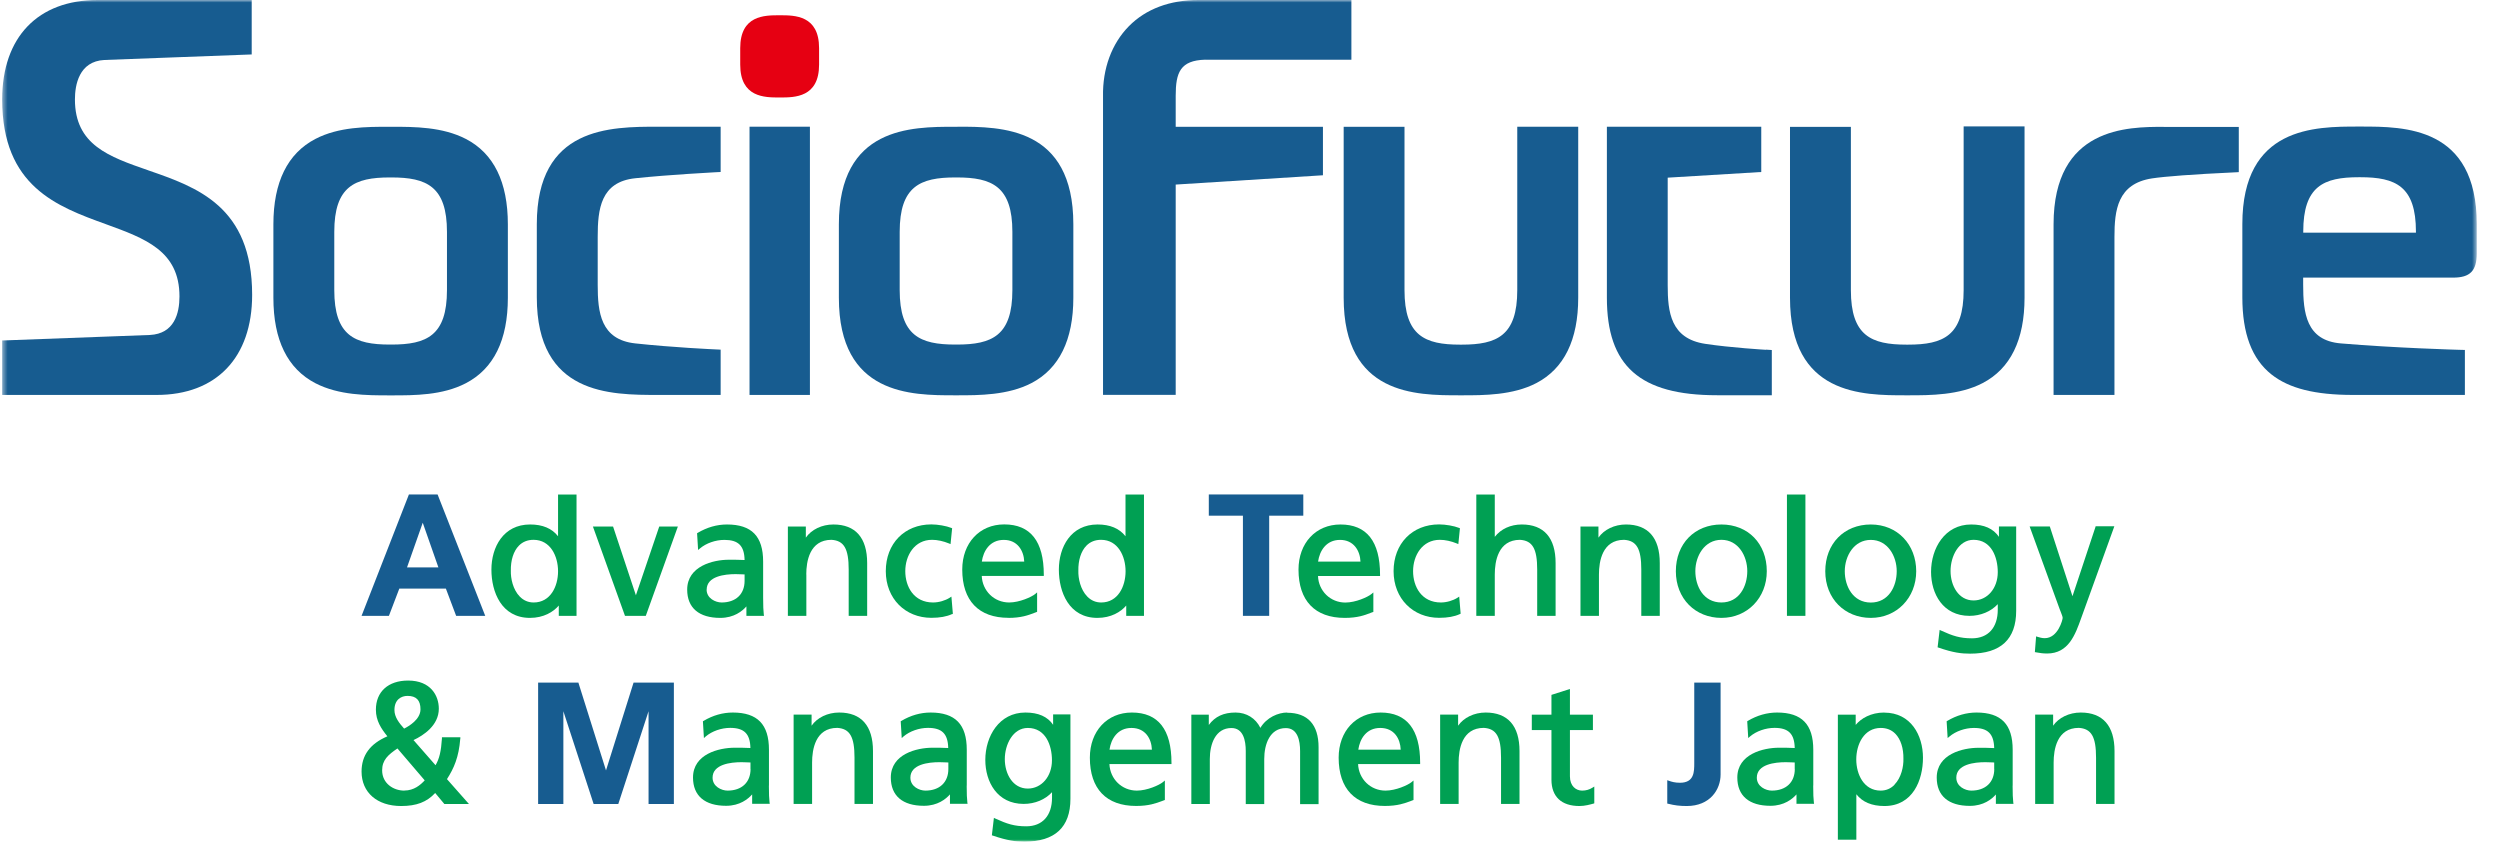 <svg width="493" height="166" viewBox="0 0 493 166" fill="none" xmlns="http://www.w3.org/2000/svg">
<mask id="mask0_509_2750" style="mask-type:luminance" maskUnits="userSpaceOnUse" x="0" y="0" width="489" height="166">
<path d="M488.43 0H0.43V166H488.43V0Z" fill="white"/>
</mask>
<g mask="url(#mask0_509_2750)">
<path d="M29.237 33.587C21.475 30.892 14.776 28.584 14.776 19.61C14.776 16.815 15.536 12.084 20.6 11.826L49.637 10.737V0H19.266C7.474 0 0.43 7.325 0.43 19.61C0.43 36.784 11.275 40.726 20.844 44.195C28.648 47.033 35.391 49.47 35.391 58.458C35.391 61.798 34.373 65.812 29.567 66.056L0.43 67.145V77.882H30.887C42.679 77.882 49.723 70.5 49.723 58.143C49.723 40.683 38.834 36.913 29.222 33.587H29.237Z" fill="#175C90"/>
<path d="M237.686 11.783H266.495V0H236.325C230.715 0 225.966 1.763 222.609 5.175C219.223 8.615 217.416 13.532 217.516 18.994V77.868H231.848V36.397L260.885 34.562V25H231.848V18.879C231.848 14.292 232.737 11.912 237.672 11.769L237.686 11.783Z" fill="#175C90"/>
<path d="M125.27 35.15C132.084 34.433 140.878 33.988 140.964 33.974L142.112 33.917V24.986H129.846C120.292 24.986 105.859 24.986 105.859 44.224V58.63C105.859 77.882 120.292 77.882 129.846 77.882H142.112V68.951L140.95 68.894C140.864 68.894 132.687 68.522 125.27 67.719C118.441 66.973 117.867 61.612 117.867 56.179V46.689C117.867 41.242 118.441 35.866 125.27 35.15Z" fill="#175C90"/>
<path d="M91.858 27.394C87.253 25.015 81.744 25 77.268 25H76.752C72.319 25 66.795 25 62.205 27.394C56.71 30.247 53.913 35.909 53.913 44.238V58.716C53.913 67.045 56.696 72.722 62.205 75.574C66.81 77.954 72.319 77.968 76.795 77.968H77.311C81.744 77.968 87.253 77.968 91.858 75.574C97.353 72.722 100.15 67.059 100.15 58.716V44.238C100.15 35.909 97.367 30.233 91.858 27.394ZM88.142 45.729V57.211C88.142 66.199 84.126 67.948 77.196 67.948H76.866C69.937 67.948 65.92 66.199 65.92 57.211V45.729C65.92 36.755 69.937 34.992 76.866 34.992H77.196C84.126 34.992 88.142 36.755 88.142 45.729Z" fill="#175C90"/>
<path d="M299.204 25V57.226C299.204 66.214 295.187 67.963 288.257 67.963H287.913C280.983 67.963 276.968 66.214 276.968 57.226V25H264.972V58.716C264.972 77.954 279.262 77.954 287.813 77.954H288.387C292.591 77.954 298.342 77.954 302.962 75.546C308.442 72.693 311.225 67.031 311.225 58.702V24.986H299.218L299.204 25Z" fill="#175C90"/>
<path d="M387.23 24.943V57.225C387.23 66.213 383.215 67.962 376.285 67.962H375.941C369.012 67.962 364.994 66.213 364.994 57.225V25.014H352.987V58.716C352.987 77.954 367.29 77.954 375.825 77.954H376.399C380.603 77.954 386.357 77.954 390.976 75.546C396.456 72.693 399.24 67.03 399.24 58.702V24.928H387.23V24.943Z" fill="#175C90"/>
<path d="M348.239 68.98C348.239 68.98 341.251 68.565 336.274 67.805C329.43 66.773 328.87 61.526 328.87 56.236V35.035L347.321 33.917V24.986H316.877V58.702C316.877 72.191 323.377 77.94 338.598 77.94H349.401V69.023L348.267 68.951L348.239 68.98Z" fill="#175C90"/>
<path d="M426.684 25.015C419.641 25.015 404.963 25.015 404.963 44.252V77.882H416.97V46.746C416.97 41.471 417.544 36.224 424.388 35.178C426.928 34.791 432.652 34.361 440.111 34.017L441.489 33.945V25.029H426.684V25.015Z" fill="#175C90"/>
<path d="M465.589 24.957H465.032C456.494 24.957 442.191 24.957 442.191 44.195V58.63C442.191 65.798 444.071 70.772 447.931 73.84C451.402 76.592 456.51 77.882 463.997 77.882H486.076V69.009L484.9 68.981C484.772 68.981 472.233 68.622 461.602 67.719C454.758 67.146 454.184 61.684 454.184 56.151V54.746H483.752C487.11 54.746 488.416 53.413 488.416 49.972V44.195C488.416 24.957 474.127 24.957 465.575 24.957H465.589ZM476.423 45.686C476.423 45.686 476.423 45.829 476.423 45.887C476.279 45.887 476.093 45.887 475.863 45.887H454.2V45.686C454.2 36.698 458.216 34.949 465.145 34.949H465.475C472.405 34.949 476.423 36.712 476.423 45.686Z" fill="#175C90"/>
<path d="M188.809 25H188.25C179.714 25 165.425 25 165.425 44.238V58.716C165.425 77.954 179.714 77.954 188.264 77.954H188.824C193.027 77.954 198.78 77.954 203.4 75.546C208.88 72.693 211.663 67.031 211.663 58.702V44.224C211.663 24.986 197.374 24.986 188.824 24.986L188.809 25ZM199.641 45.729V57.211C199.641 66.199 195.624 67.948 188.695 67.948H188.365C181.435 67.948 177.418 66.199 177.418 57.211V45.729C177.418 36.755 181.435 34.992 188.365 34.992H188.695C195.624 34.992 199.641 36.755 199.641 45.729Z" fill="#175C90"/>
<path d="M159.715 24.986H147.807V77.882H159.715V24.986Z" fill="#175C90"/>
<path d="M153.833 19.223C156.717 19.223 161.523 19.223 161.523 12.744V9.49C161.523 3.01 156.703 3.01 153.833 3.01H153.661C150.778 3.01 145.972 3.01 145.972 9.49V12.744C145.972 19.223 150.792 19.223 153.661 19.223H153.833Z" fill="#E60012"/>
<path d="M80.639 97.507L71.428 121.117L71.3 121.446H76.694L78.745 116.071H87.927L89.95 121.446H95.688L86.291 97.507H80.653H80.639ZM86.449 111.885H80.266L83.365 103.083L86.449 111.885Z" fill="#175C90"/>
<path d="M110.048 105.75C108.843 104.201 106.993 103.427 104.54 103.427C99.26 103.427 96.907 107.9 96.907 112.329C96.907 116.759 98.901 121.848 104.511 121.848C107.194 121.848 109.13 120.672 110.192 119.411V121.447H113.692V97.521H110.048V105.75ZM105.242 118.809C104.181 118.809 103.263 118.422 102.502 117.648C101.139 116.257 100.695 114.035 100.738 112.559C100.695 110.48 101.269 108.674 102.33 107.599C103.076 106.839 104.052 106.452 105.214 106.452C108.542 106.452 110.048 109.677 110.048 112.659C110.048 115.641 108.542 118.809 105.242 118.809Z" fill="#00A053"/>
<path d="M125.399 117.39L120.895 103.829H116.921L123.247 121.446H127.35L133.677 103.829H130.004L125.399 117.39Z" fill="#00A053"/>
<path d="M147.191 119.597V121.447H150.662L150.619 121.174C150.533 120.501 150.49 119.425 150.49 117.849V110.753C150.49 105.75 148.223 103.428 143.36 103.428C141.366 103.428 139.429 103.987 137.593 105.076L137.464 105.148L137.665 108.459L138.023 108.158C139.257 107.112 141.108 106.467 142.844 106.467C145.598 106.467 146.775 107.613 146.832 110.437C145.713 110.38 144.867 110.38 143.719 110.38C140.663 110.38 135.513 111.627 135.513 116.272C135.513 119.87 137.837 121.848 142.04 121.848C144.752 121.848 146.387 120.501 147.176 119.597H147.191ZM139.358 116.272C139.358 113.62 142.93 113.218 145.068 113.218C145.397 113.218 145.727 113.233 146.057 113.247C146.316 113.247 146.574 113.276 146.832 113.276V114.551C146.832 117.175 145.096 118.809 142.299 118.809C141.108 118.809 139.343 118.006 139.343 116.257L139.358 116.272Z" fill="#00A053"/>
<path d="M158.998 113.276C158.998 110.724 159.643 106.467 163.961 106.452C166.443 106.61 167.361 108.201 167.361 112.33V121.447H171.005V111.025C171.005 106.051 168.696 103.428 164.349 103.428C162.068 103.428 160.016 104.431 158.911 106.022V103.829H155.368V121.447H159.012V113.276H158.998Z" fill="#00A053"/>
<path d="M187.747 121.117L187.905 121.045L187.618 117.648L187.274 117.877C186.399 118.436 185.122 118.809 184.003 118.809C180.215 118.809 178.522 115.713 178.522 112.631C178.522 109.549 180.33 106.452 183.802 106.452C184.835 106.452 186.026 106.71 187.145 107.169L187.446 107.298L187.761 104.173L187.589 104.101C186.628 103.714 184.935 103.413 183.659 103.413C178.365 103.413 174.678 107.198 174.678 112.631C174.678 118.064 178.537 121.834 183.659 121.834C185.337 121.834 186.671 121.59 187.733 121.103L187.747 121.117Z" fill="#00A053"/>
<path d="M198.851 121.848C201.376 121.848 202.768 121.318 203.901 120.888C204.059 120.83 204.203 120.773 204.36 120.716L204.518 120.658V116.817L204.131 117.146C203.428 117.72 201.046 118.809 199.009 118.809C196.054 118.809 193.73 116.53 193.601 113.577H205.838V113.333C205.838 106.753 203.213 103.413 198.034 103.413C193.156 103.413 189.756 107.083 189.756 112.315C189.756 118.451 192.998 121.834 198.88 121.834L198.851 121.848ZM197.948 106.467C200.63 106.467 201.893 108.574 201.979 110.753H193.615C193.916 108.631 195.208 106.467 197.948 106.467Z" fill="#00A053"/>
<path d="M222.092 119.411V121.447H225.593V97.521H221.949V105.75C220.744 104.201 218.893 103.427 216.44 103.427C211.16 103.427 208.808 107.9 208.808 112.329C208.808 116.759 210.802 121.848 216.411 121.848C219.094 121.848 221.031 120.672 222.092 119.411ZM217.157 118.809C216.096 118.809 215.177 118.422 214.417 117.648C213.054 116.257 212.609 114.035 212.652 112.559C212.609 110.48 213.183 108.674 214.245 107.599C214.991 106.839 215.966 106.452 217.128 106.452C220.457 106.452 221.963 109.677 221.963 112.659C221.963 115.641 220.457 118.809 217.157 118.809Z" fill="#00A053"/>
<path d="M245.104 121.446H250.284V101.693H257.011V97.507H238.376V101.693H245.104V121.446Z" fill="#175C90"/>
<path d="M270.668 120.73L270.826 120.673V116.831L270.424 117.16C269.722 117.734 267.34 118.823 265.302 118.823C262.349 118.823 260.025 116.544 259.909 113.591H272.146V113.347C272.146 106.767 269.52 103.428 264.343 103.428C259.465 103.428 256.065 107.097 256.065 112.33C256.065 118.465 259.307 121.848 265.188 121.848C267.714 121.848 269.104 121.318 270.224 120.888C270.382 120.83 270.526 120.773 270.668 120.716V120.73ZM264.257 106.467C266.938 106.467 268.202 108.574 268.288 110.753H259.923C260.225 108.631 261.517 106.467 264.257 106.467Z" fill="#00A053"/>
<path d="M288.041 121.045L287.755 117.648L287.411 117.877C286.535 118.436 285.259 118.809 284.139 118.809C280.351 118.809 278.66 115.713 278.66 112.631C278.66 109.549 280.468 106.452 283.939 106.452C284.971 106.452 286.163 106.71 287.281 107.169L287.583 107.298L287.899 104.173L287.725 104.101C286.765 103.714 285.071 103.413 283.795 103.413C278.502 103.413 274.814 107.198 274.814 112.631C274.814 118.064 278.674 121.834 283.795 121.834C285.473 121.834 286.807 121.59 287.869 121.103L288.013 121.031L288.041 121.045Z" fill="#00A053"/>
<path d="M306.764 121.447V111.025C306.764 106.051 304.454 103.427 300.106 103.427C297.898 103.427 295.991 104.302 294.771 105.864V97.521H291.127V121.447H294.771V113.276C294.771 110.724 295.417 106.466 299.734 106.452C302.216 106.61 303.134 108.201 303.134 112.329V121.447H306.778H306.764Z" fill="#00A053"/>
<path d="M320.651 103.428C318.369 103.428 316.317 104.431 315.213 106.022V103.829H311.669V121.447H315.313V113.276C315.313 110.724 315.959 106.467 320.263 106.452C322.745 106.61 323.663 108.201 323.663 112.33V121.447H327.306V111.025C327.306 106.051 324.996 103.428 320.637 103.428H320.651Z" fill="#00A053"/>
<path d="M348.411 112.645C348.411 107.212 344.723 103.428 339.46 103.428C334.194 103.428 330.478 107.212 330.478 112.645C330.478 118.078 334.338 121.848 339.46 121.848C344.581 121.848 348.411 117.892 348.411 112.645ZM339.46 118.809C335.93 118.809 334.322 115.612 334.322 112.631C334.322 109.649 336.13 106.452 339.46 106.452C342.788 106.452 344.565 109.635 344.565 112.631C344.565 115.627 342.973 118.809 339.46 118.809Z" fill="#00A053"/>
<path d="M356.028 97.521H352.385V121.447H356.028V97.521Z" fill="#00A053"/>
<path d="M368.926 121.848C374.033 121.848 377.877 117.892 377.877 112.645C377.877 107.398 374.191 103.428 368.926 103.428C363.66 103.428 359.944 107.212 359.944 112.645C359.944 118.078 363.804 121.848 368.926 121.848ZM368.926 106.467C372.239 106.467 374.033 109.649 374.033 112.645C374.033 115.641 372.439 118.823 368.926 118.823C365.41 118.823 363.79 115.627 363.79 112.645C363.79 109.663 365.584 106.467 368.926 106.467Z" fill="#00A053"/>
<path d="M394.19 105.865C393.07 104.23 391.276 103.428 388.708 103.428C383.515 103.428 380.805 108.129 380.805 112.774C380.805 117.089 383.143 121.447 388.378 121.447C390.588 121.447 392.626 120.587 393.96 119.139V120.228C393.96 123.755 392.066 125.876 388.88 125.876C386.515 125.876 385.095 125.403 382.799 124.357L382.497 124.213L382.095 127.654L382.283 127.711C385.195 128.715 386.773 128.901 388.508 128.901C394.534 128.901 397.59 126.063 397.59 120.458V103.815H394.19V105.85V105.865ZM389.182 118.408C386.213 118.408 384.649 115.483 384.649 112.602C384.649 109.721 386.24 106.452 389.182 106.452C392.712 106.452 393.96 109.893 393.96 112.831C393.96 116.014 391.908 118.408 389.182 118.408Z" fill="#00A053"/>
<path d="M413.255 103.829L408.693 117.576L404.276 103.987L404.217 103.815H400.244L406.169 120.128C406.225 120.3 406.297 120.486 406.383 120.673C406.555 121.103 406.757 121.633 406.757 121.848C406.757 122.192 405.839 125.848 403.227 125.848C402.698 125.848 402.179 125.704 401.822 125.59L401.519 125.489L401.275 128.6L401.722 128.672C402.224 128.758 402.798 128.872 403.688 128.872C407.919 128.872 409.239 125.16 410.415 121.877L416.829 104.116L416.943 103.786H413.227L413.255 103.829Z" fill="#00A053"/>
<path d="M119.503 151.923L114.109 134.778L114.066 134.606H106.118V158.546H111.096V140.254L117.064 158.546H121.928L127.896 140.254V158.546H132.888V134.606H124.94L119.503 151.923Z" fill="#175C90"/>
<path d="M334.108 150.461C334.108 152.195 334.108 154.36 331.282 154.36C330.292 154.36 329.632 154.159 329.114 153.973L328.784 153.858V158.46L328.972 158.503C330.22 158.818 331.238 158.947 332.63 158.947C337.206 158.947 339.302 155.722 339.302 152.726V134.606H334.108V150.475V150.461Z" fill="#175C90"/>
<path d="M90.782 145.644V145.386H87.152V145.616C86.98 148.167 86.65 149.601 85.89 150.905L81.543 145.945C83.537 145.013 86.535 143.035 86.535 139.753C86.535 137.187 84.943 134.205 80.481 134.205C76.55 134.205 74.126 136.413 74.126 139.953C74.126 142.132 75.173 143.695 76.392 145.2C72.964 146.676 71.3 148.956 71.3 152.152C71.3 156.281 74.37 158.947 79.104 158.947C82.131 158.947 84.154 158.173 85.818 156.381L87.626 158.546H92.474L88.142 153.643C89.505 151.522 90.48 149.328 90.767 145.659L90.782 145.644ZM80.366 137.23C82.088 137.23 82.92 138.09 82.92 139.882C82.92 141.86 80.624 143.222 79.692 143.68C78.716 142.591 77.784 141.415 77.784 140.011C77.784 137.961 79.118 137.23 80.366 137.23ZM79.721 155.908C77.597 155.908 75.359 154.503 75.359 151.909C75.359 149.859 76.55 148.841 78.372 147.594L83.752 153.887C82.92 154.79 81.643 155.894 79.735 155.894L79.721 155.908Z" fill="#00A053"/>
<path d="M151.638 154.933V147.852C151.638 142.849 149.371 140.512 144.508 140.512C142.514 140.512 140.577 141.071 138.741 142.161L138.612 142.233L138.813 145.544L139.171 145.228C140.405 144.182 142.256 143.537 143.992 143.537C146.746 143.537 147.922 144.698 147.98 147.508C146.861 147.451 146.014 147.451 144.867 147.451C141.811 147.451 136.661 148.683 136.661 153.328C136.661 156.926 138.985 158.904 143.188 158.904C145.9 158.904 147.535 157.557 148.324 156.653V158.503H151.796L151.753 158.23C151.667 157.571 151.624 156.482 151.624 154.905L151.638 154.933ZM148.009 151.651C148.009 154.274 146.273 155.908 143.475 155.908C142.284 155.908 140.52 155.105 140.52 153.356C140.52 150.705 144.106 150.303 146.23 150.303C146.559 150.303 146.889 150.317 147.219 150.332C147.478 150.332 147.736 150.36 147.994 150.36V151.636L148.009 151.651Z" fill="#00A053"/>
<path d="M165.482 140.512C163.201 140.512 161.15 141.516 160.045 143.107V140.914H156.501V158.531H160.145V150.36C160.145 147.809 160.791 143.537 165.109 143.537C167.591 143.695 168.509 145.286 168.509 149.414V158.531H172.153V148.11C172.153 143.136 169.844 140.512 165.497 140.512H165.482Z" fill="#00A053"/>
<path d="M190.646 154.933V147.852C190.646 142.849 188.379 140.512 183.516 140.512C181.522 140.512 179.585 141.071 177.749 142.161L177.62 142.233L177.82 145.544L178.179 145.228C179.413 144.182 181.263 143.537 182.999 143.537C185.754 143.537 186.93 144.698 186.987 147.508C185.869 147.451 185.022 147.451 183.875 147.451C180.819 147.451 175.668 148.683 175.668 153.328C175.668 156.926 177.992 158.904 182.196 158.904C184.907 158.904 186.543 157.557 187.332 156.653V158.503H190.804L190.761 158.23C190.674 157.571 190.631 156.482 190.631 154.905L190.646 154.933ZM187.016 151.651C187.016 154.274 185.28 155.908 182.483 155.908C181.292 155.908 179.528 155.105 179.528 153.356C179.528 150.705 183.1 150.303 185.237 150.303C185.567 150.303 185.897 150.317 186.242 150.332C186.5 150.332 186.758 150.36 187.016 150.36V151.636V151.651Z" fill="#00A053"/>
<path d="M207.689 142.949C206.584 141.315 204.776 140.512 202.208 140.512C197.015 140.512 194.304 145.214 194.304 149.859C194.304 154.174 196.642 158.531 201.878 158.531C204.088 158.531 206.125 157.671 207.459 156.224V157.313C207.459 160.839 205.565 162.947 202.381 162.947C200.014 162.947 198.593 162.474 196.298 161.427L195.997 161.284L195.595 164.724L195.781 164.782C198.694 165.771 200.272 165.971 202.008 165.971C208.033 165.971 211.089 163.133 211.089 157.528V140.885H207.674V142.906L207.689 142.949ZM202.682 155.507C199.698 155.507 198.148 152.583 198.148 149.701C198.148 146.82 199.741 143.551 202.682 143.551C206.211 143.551 207.445 146.992 207.445 149.93C207.445 153.113 205.393 155.507 202.682 155.507Z" fill="#00A053"/>
<path d="M223.197 140.512C218.32 140.512 214.92 144.182 214.92 149.414C214.92 155.55 218.162 158.933 224.044 158.933C226.569 158.933 227.96 158.402 229.094 157.987C229.252 157.929 229.395 157.872 229.553 157.815L229.71 157.757V153.916L229.309 154.245C228.606 154.819 226.224 155.908 224.187 155.908C221.232 155.908 218.908 153.629 218.779 150.676H231.016V150.432C231.016 143.852 228.391 140.512 223.212 140.512H223.197ZM218.793 147.837C219.094 145.716 220.386 143.551 223.126 143.551C225.866 143.551 227.071 145.673 227.157 147.837H218.793Z" fill="#00A053"/>
<path d="M253.841 140.512C252.092 140.512 249.782 141.458 248.548 143.537C247.614 141.645 245.822 140.512 243.654 140.512C241.302 140.512 239.61 141.286 238.376 142.964V140.928H234.932V158.546H238.576V149.672C238.576 146.719 239.696 143.566 242.838 143.566C245.176 143.566 245.664 146.031 245.664 148.096V158.56H249.308V149.687C249.308 146.734 250.425 143.58 253.567 143.58C255.891 143.58 256.379 146.046 256.379 148.11V158.574H260.023V147.35C260.023 142.906 257.887 140.555 253.827 140.555L253.841 140.512Z" fill="#00A053"/>
<path d="M272.262 140.512C267.384 140.512 263.982 144.182 263.982 149.414C263.982 155.55 267.226 158.933 273.094 158.933C275.618 158.933 277.01 158.402 278.144 157.987C278.302 157.929 278.443 157.872 278.588 157.815L278.746 157.757V153.916L278.344 154.245C277.642 154.819 275.26 155.908 273.222 155.908C270.266 155.908 267.942 153.629 267.814 150.676H280.052V150.432C280.052 143.852 277.426 140.512 272.246 140.512H272.262ZM267.856 147.837C268.158 145.716 269.434 143.551 272.19 143.551C274.944 143.551 276.134 145.673 276.22 147.837H267.856Z" fill="#00A053"/>
<path d="M292.977 140.512C290.697 140.512 288.645 141.516 287.539 143.107V140.914H283.995V158.531H287.641V150.36C287.641 147.809 288.285 143.537 292.605 143.537C295.087 143.695 296.005 145.286 296.005 149.414V158.531H299.648V148.11C299.648 143.136 297.338 140.512 292.977 140.512Z" fill="#00A053"/>
<path d="M311.999 155.908C310.796 155.908 309.59 155.034 309.59 153.098V143.967H314.123V140.928H309.59V135.868L305.946 137.029V140.928H302.072V143.967H305.946V153.743C305.946 157.098 307.912 158.947 311.47 158.947C312.545 158.947 313.593 158.646 314.223 158.474L314.395 158.417V155.105L314.023 155.335C313.435 155.707 312.762 155.908 311.999 155.908Z" fill="#00A053"/>
<path d="M357.579 154.933V147.852C357.579 142.849 355.31 140.512 350.447 140.512C348.453 140.512 346.503 141.071 344.665 142.161L344.551 142.233L344.751 145.544L345.111 145.228C346.345 144.182 348.195 143.537 349.931 143.537C352.685 143.537 353.863 144.698 353.919 147.508C352.801 147.451 351.955 147.451 350.807 147.451C347.765 147.451 342.599 148.683 342.599 153.328C342.599 156.926 344.925 158.904 349.127 158.904C351.839 158.904 353.475 157.557 354.265 156.653V158.503H357.737L357.692 158.23C357.606 157.571 357.562 156.496 357.562 154.905L357.579 154.933ZM353.935 151.651C353.935 154.274 352.199 155.908 349.401 155.908C348.209 155.908 346.445 155.105 346.445 153.356C346.445 150.705 350.017 150.303 352.155 150.303C352.485 150.303 352.815 150.317 353.145 150.332C353.403 150.332 353.661 150.36 353.919 150.36V151.636L353.935 151.651Z" fill="#00A053"/>
<path d="M371.58 140.512C368.912 140.512 366.99 141.688 365.942 142.949V140.928H362.426V165.599H366.072V156.625C367.276 158.173 369.126 158.947 371.61 158.947C377.217 158.947 379.211 153.83 379.211 149.429C379.211 145.028 376.845 140.527 371.566 140.527L371.58 140.512ZM373.604 154.747C372.858 155.521 371.923 155.908 370.861 155.908C367.564 155.908 366.056 152.726 366.056 149.758C366.056 146.791 367.564 143.551 370.892 143.551C372.054 143.551 373.016 143.938 373.762 144.698C374.821 145.773 375.395 147.579 375.353 149.658C375.395 151.135 374.951 153.342 373.587 154.733L373.604 154.747Z" fill="#00A053"/>
<path d="M396.9 154.933V147.852C396.9 142.849 394.634 140.512 389.77 140.512C387.777 140.512 385.838 141.071 384.003 142.161L383.875 142.233L384.075 145.544L384.433 145.243C385.667 144.196 387.519 143.551 389.254 143.551C392.008 143.551 393.184 144.712 393.256 147.522C392.138 147.465 391.276 147.465 390.128 147.465C387.089 147.465 381.923 148.698 381.923 153.342C381.923 156.94 384.247 158.919 388.45 158.919C391.162 158.919 392.798 157.585 393.586 156.668V158.517H397.058L397.016 158.245C396.93 157.557 396.886 156.467 396.886 154.919L396.9 154.933ZM393.27 151.651C393.27 154.274 391.534 155.908 388.739 155.908C387.546 155.908 385.783 155.105 385.783 153.356C385.783 150.705 389.354 150.303 391.492 150.303C391.822 150.303 392.152 150.317 392.482 150.332C392.74 150.332 392.998 150.36 393.256 150.36V151.636L393.27 151.651Z" fill="#00A053"/>
<path d="M410.315 140.512C408.033 140.512 405.981 141.516 404.877 143.107V140.914H401.334V158.531H404.977V150.36C404.977 147.809 405.623 143.537 409.941 143.537C412.423 143.695 413.341 145.286 413.341 149.414V158.531H416.984V148.11C416.984 143.136 414.677 140.512 410.329 140.512H410.315Z" fill="#00A053"/>
</g>
</svg>
